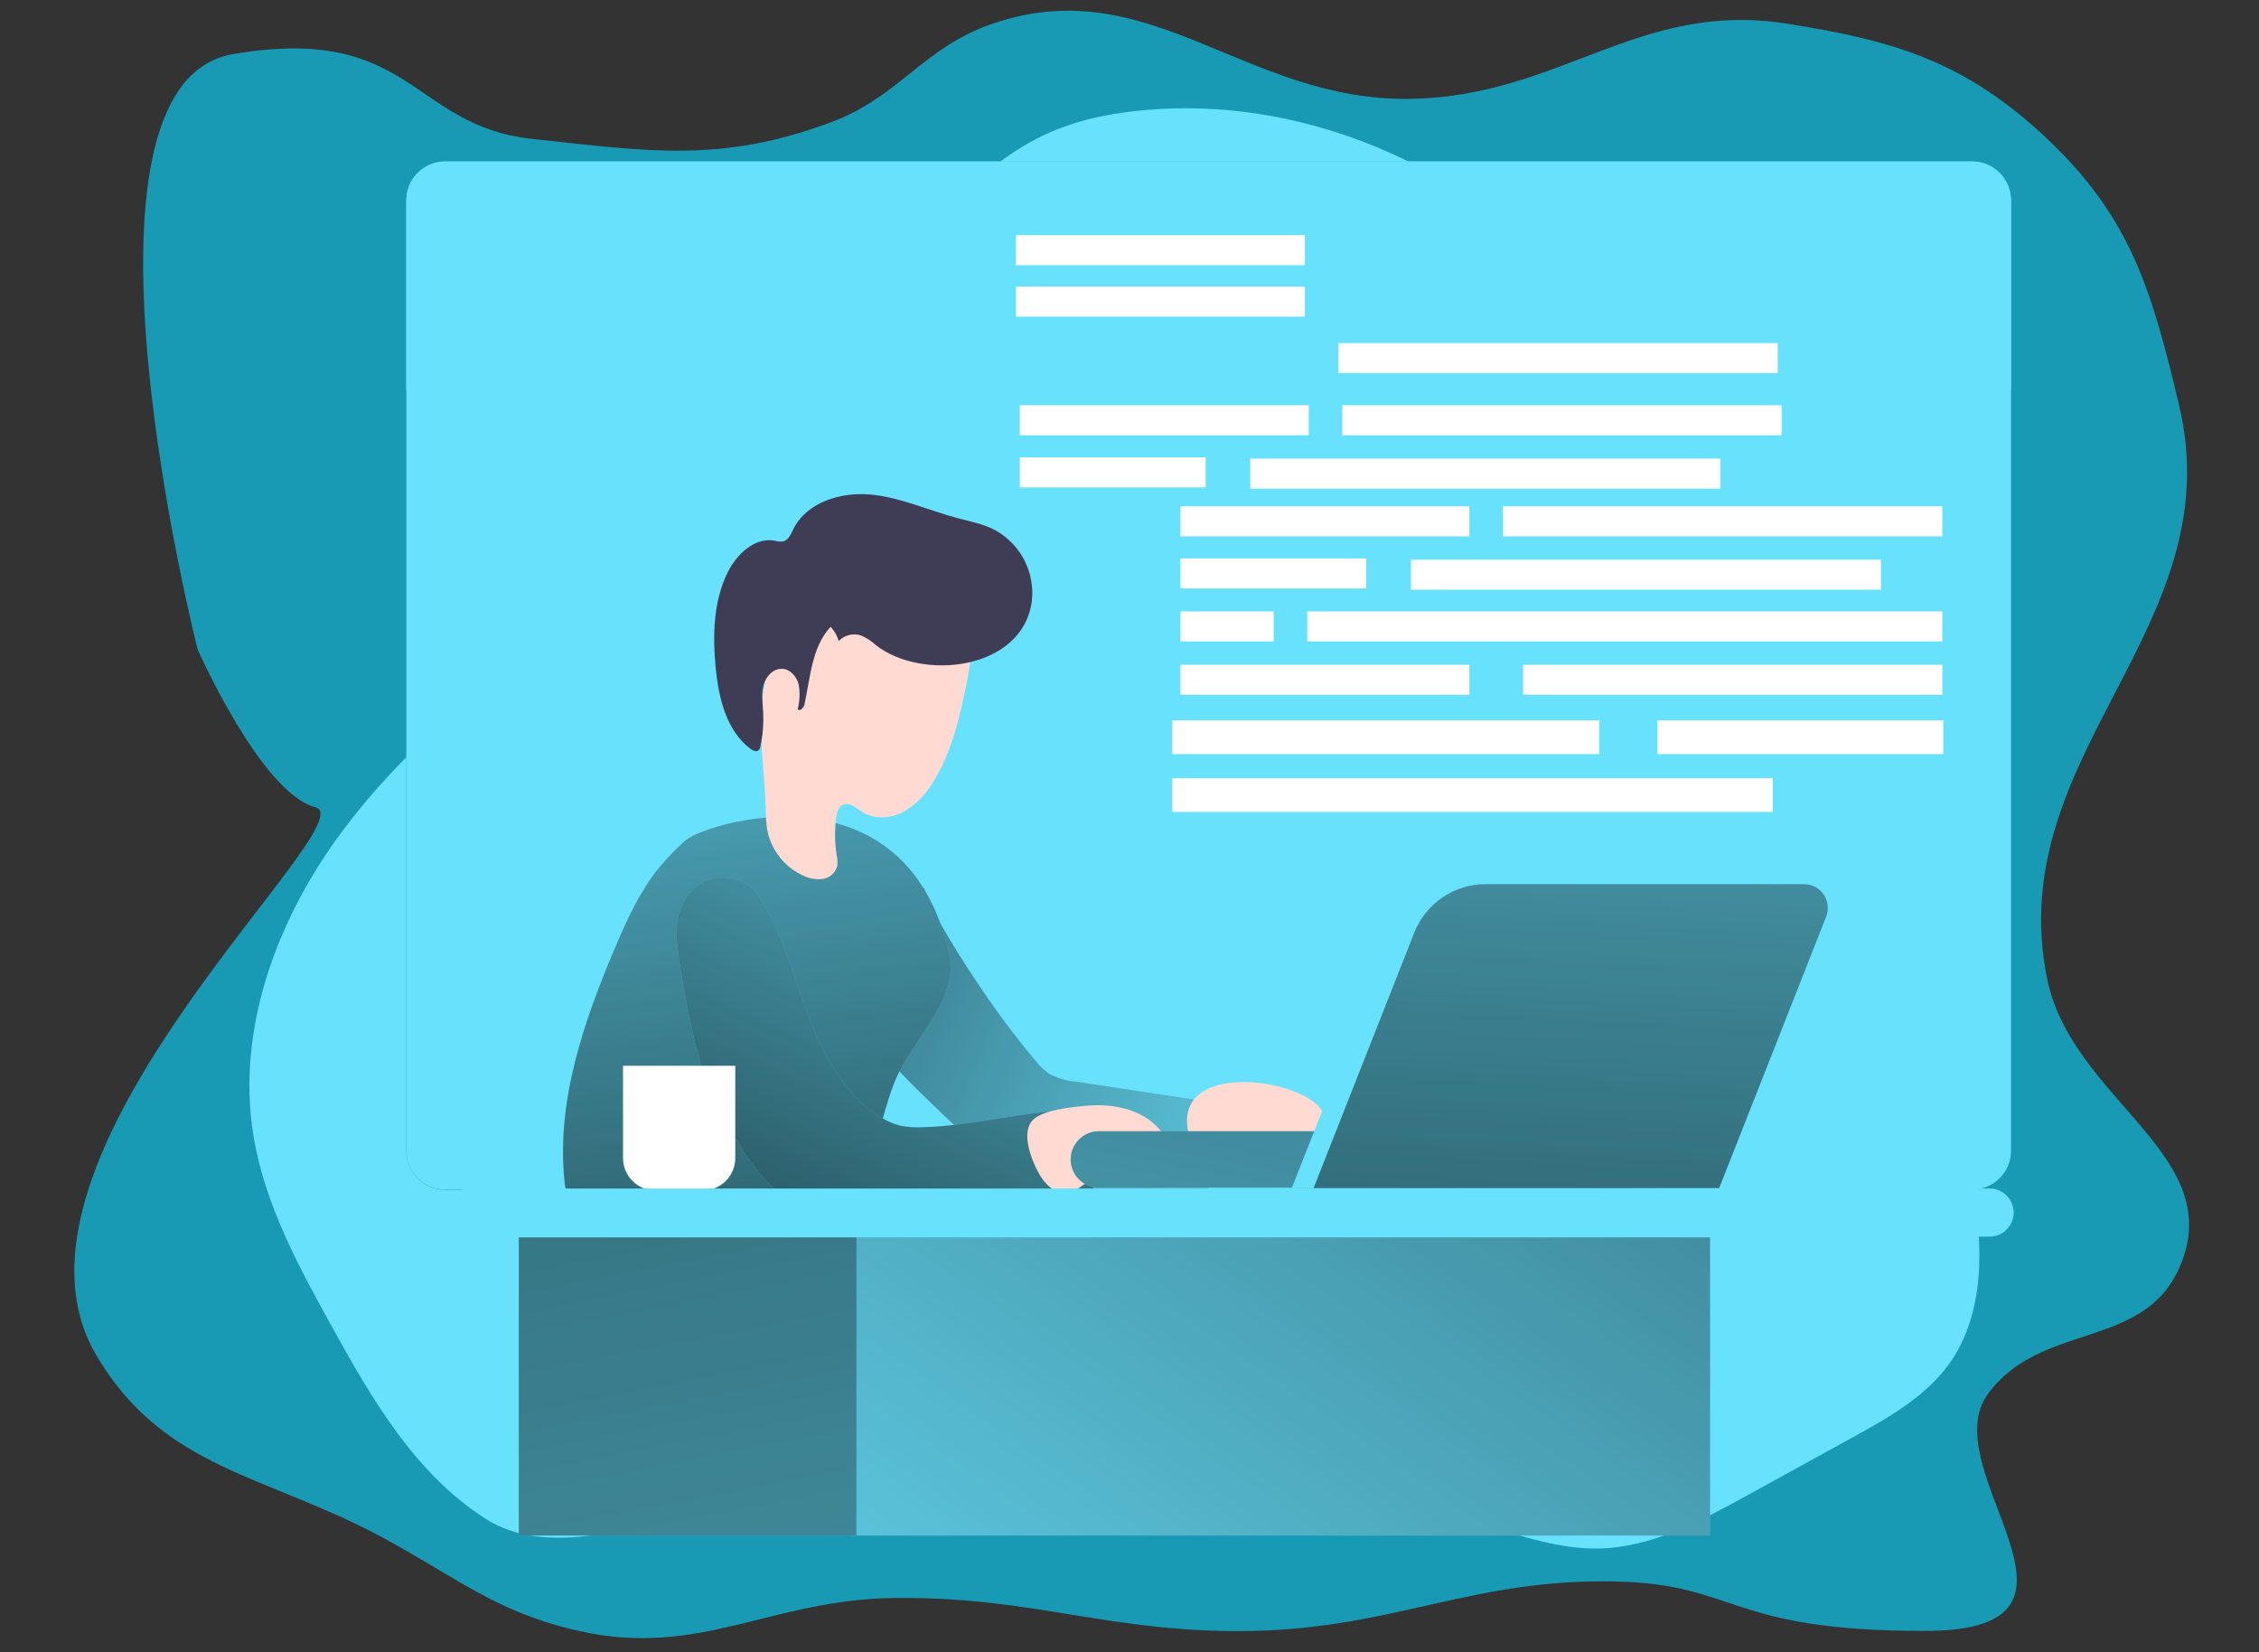 <svg width="480" height="351" viewBox="0 0 480 351" fill="none" xmlns="http://www.w3.org/2000/svg">
<rect x="0" y="0" width="480" height="351" fill="#333333" stroke="none"/>
<path d="M49.5 11.5C87.5 5 87.373 26.735 113 29.5C137.693 32.164 153.229 34.676 176.5 26C191.279 20.49 196.07 10.088 211 5C244.426 -6.391 264.694 21.732 300 21C331.662 20.344 348.207 0.135 379.5 5C402.911 8.64 417.765 13.243 435 29.5C452.914 46.397 457.278 62.048 463 86C474.358 133.545 425.21 160.108 435 208C440.285 233.855 473.834 245.437 463 269.5C455.24 286.735 433.803 280.851 422.5 296C410.292 312.362 451 346.5 409 346.5C367 346.5 369.398 336.629 343.5 336C312.967 335.258 296.536 345.889 266 346.5C236.201 347.097 219.803 339.135 190 339.5C163.694 339.822 148.664 352.283 123 346.5C105.278 342.507 97.007 335.09 81 326.5C56.324 313.258 34.759 312.103 20.5 288C-4.442 245.839 78.5 174.5 67 171.5C55.5 168.5 42 138 42 138C42 138 11.5 18 49.5 11.5Z" fill="#189AB4"/>
<path d="M419.067 34.327H94.574C90.023 34.327 86.335 38.015 86.335 42.566V244.488C86.335 249.038 90.023 252.727 94.574 252.727H419.067C423.618 252.727 427.306 249.038 427.306 244.488V42.566C427.306 38.015 423.618 34.327 419.067 34.327Z" fill="#68E1FD"/>
<path d="M420.559 268.671C420.31 275.824 418.672 283.105 414.667 289.034C409.623 296.499 401.43 301.12 393.495 305.465L370.996 317.847C361.137 323.278 350.744 328.838 339.504 328.995C331.551 329.114 323.855 326.491 316.205 324.291C280.479 313.981 242.847 312.535 205.914 315.14C186.997 316.475 168.172 318.823 149.429 321.649C134.433 323.876 116.437 331.287 102.914 322.514C88.185 312.94 79.145 297.438 70.823 282.387C63.579 269.325 56.233 255.94 53.839 241.202C50.157 218.427 58.976 195.036 72.775 176.533C76.925 171.007 81.456 165.778 86.335 160.884V244.497C86.335 246.687 87.201 248.787 88.745 250.34C90.289 251.892 92.384 252.77 94.574 252.782H419.058C420.213 257.996 420.717 263.333 420.559 268.671Z" fill="#68E1FD"/>
<path d="M299.322 34.336H212.56C215.826 31.853 219.373 29.764 223.128 28.113C229.986 25.121 237.461 23.786 244.918 23.253C263.679 21.899 282.495 26.042 299.322 34.336Z" fill="#68E1FD"/>
<path d="M219.934 225.24C220.78 226.36 221.795 227.342 222.944 228.148C224.653 229.07 226.533 229.628 228.468 229.787L257.852 234.215C258.144 234.235 258.426 234.33 258.671 234.491C258.834 234.668 258.957 234.878 259.032 235.107C259.106 235.335 259.131 235.578 259.103 235.817C259.24 241.318 258.497 246.806 256.903 252.074C256.82 252.504 256.612 252.901 256.305 253.215C255.909 253.483 255.44 253.625 254.961 253.62C245.074 254.458 235.142 254.191 225.227 253.924C223.56 253.947 221.897 253.765 220.275 253.381C217.513 252.607 215.258 250.72 213.177 248.778C208.713 244.626 190.642 227.937 189.547 225.672C188.094 222.428 186.924 219.065 186.049 215.62C185.128 212.306 191.857 211.892 191.719 208.449C191.622 206.068 191.908 203.687 192.566 201.397C193.056 199.355 194.071 197.476 195.512 195.948C196.524 195.027 194.96 188.786 196.359 188.712C197.979 194.235 205.307 205.282 208.492 210.014C212.032 215.289 215.851 220.372 219.934 225.24Z" fill="#68E1FD"/>
<path d="M219.934 225.24C220.78 226.36 221.795 227.342 222.944 228.148C224.653 229.07 226.533 229.628 228.468 229.787L257.852 234.215C258.144 234.235 258.426 234.33 258.671 234.491C258.834 234.668 258.957 234.878 259.032 235.107C259.106 235.335 259.131 235.578 259.103 235.817C259.24 241.318 258.497 246.806 256.903 252.074C256.82 252.504 256.612 252.901 256.305 253.215C255.909 253.483 255.44 253.625 254.961 253.62C245.074 254.458 235.142 254.191 225.227 253.924C223.56 253.947 221.897 253.765 220.275 253.381C217.513 252.607 215.258 250.72 213.177 248.778C208.713 244.626 190.642 227.937 189.547 225.672C188.094 222.428 186.924 219.065 186.049 215.62C185.128 212.306 191.857 211.892 191.719 208.449C191.622 206.068 191.908 203.687 192.566 201.397C193.056 199.355 194.071 197.476 195.512 195.948C196.524 195.027 194.96 188.786 196.359 188.712C197.979 194.235 205.307 205.282 208.492 210.014C212.032 215.289 215.851 220.372 219.934 225.24Z" fill="url(#paint0_linear_1_62)"/>
<path d="M145.581 178.604C143.602 180.368 141.756 182.276 140.058 184.312C135.989 189.31 133.283 195.257 130.76 201.186C124.05 216.964 118.204 233.837 119.944 250.895C119.977 251.922 120.255 252.925 120.754 253.823C121.546 254.838 122.659 255.555 123.911 255.857C127.143 256.888 130.595 256.934 134.038 256.962C147.303 257.081 160.586 257.201 173.842 256.557C175.895 256.455 178.067 256.299 179.77 255.139C181.014 254.187 182.007 252.945 182.661 251.521C186.224 244.82 187.264 237.069 190.025 230.017C193.708 220.812 203.834 212.444 201.698 202.741C192.566 161.547 149.761 174.803 145.581 178.604Z" fill="#68E1FD"/>
<path d="M145.581 178.604C143.602 180.368 141.756 182.276 140.058 184.312C135.989 189.31 133.283 195.257 130.76 201.186C124.05 216.964 118.204 233.837 119.944 250.895C119.977 251.922 120.255 252.925 120.754 253.823C121.546 254.838 122.659 255.555 123.911 255.857C127.143 256.888 130.595 256.934 134.038 256.962C147.303 257.081 160.586 257.201 173.842 256.557C175.895 256.455 178.067 256.299 179.77 255.139C181.014 254.187 182.007 252.945 182.661 251.521C186.224 244.82 187.264 237.069 190.025 230.017C193.708 220.812 203.834 212.444 201.698 202.741C192.566 161.547 149.761 174.803 145.581 178.604Z" fill="url(#paint1_linear_1_62)"/>
<path d="M205.527 144.48C203.972 152.037 202.342 159.798 198.163 166.306C196.639 168.934 194.436 171.103 191.784 172.584C189.086 173.937 185.662 174.121 183.14 172.464C181.879 171.645 180.498 170.356 179.126 170.964C178.132 171.415 177.81 172.649 177.672 173.726C177.326 176.371 177.363 179.053 177.782 181.688C177.953 182.43 177.996 183.196 177.911 183.953C177.733 184.653 177.355 185.287 176.824 185.777C176.293 186.267 175.631 186.593 174.919 186.715C173.495 186.922 172.041 186.694 170.749 186.061C168.739 185.162 166.98 183.784 165.625 182.047C164.271 180.311 163.362 178.269 162.98 176.101C162.787 174.636 162.694 173.159 162.703 171.682C162.529 165.128 161.488 158.601 161.7 152.056C161.912 145.511 163.541 138.699 167.987 133.866C170.555 131.234 173.606 129.121 176.972 127.643C181.989 125.249 187.586 123.565 193.072 124.439C195.256 124.784 197.338 125.598 199.177 126.825C201.016 128.052 202.567 129.662 203.723 131.546C206.595 135.955 206.604 139.242 205.527 144.48Z" fill="#FFDAD2"/>
<path d="M219.234 127.827C219.608 124.755 219.038 121.642 217.599 118.903C216.16 116.163 213.921 113.926 211.18 112.491C208.74 111.275 206.025 110.76 203.392 110.06C197.224 108.403 191.305 105.66 184.981 105.071C178.657 104.482 171.384 106.7 168.567 112.435C168.052 113.485 167.546 114.755 166.413 115.031C165.795 115.098 165.169 115.042 164.572 114.866C160.347 114.12 156.545 117.729 154.639 121.567C151.565 127.781 151.408 135.026 152.08 141.921C152.697 148.3 154.326 155.195 159.445 159.08C159.951 159.466 160.697 159.816 161.185 159.402C161.408 159.168 161.547 158.867 161.58 158.546C162.095 156.127 162.287 153.651 162.151 151.181C162.05 149.34 161.755 147.389 162.234 145.575C162.713 143.762 164.25 142.04 166.128 142.095C167.868 142.095 169.267 143.716 169.7 145.409C170.008 147.134 169.942 148.905 169.506 150.601C169.782 151.292 170.749 150.463 170.915 149.745C172.185 143.964 172.47 137.493 176.484 133.175C177.301 134.02 177.895 135.055 178.215 136.186C178.815 135.564 179.578 135.124 180.416 134.916C181.254 134.707 182.134 134.739 182.956 135.007C184.12 135.514 185.191 136.214 186.122 137.078C195.898 144.71 217.182 142.445 219.234 127.827Z" fill="#3F3D56"/>
<path d="M148.398 188.031C145.305 190.277 143.795 194.226 143.703 198.037C143.611 201.848 147.643 226.031 151.445 232.898C154.391 238.238 160.531 252.175 169.856 256.023C172.618 257.164 213.444 256.686 232.389 254.633C232.269 250.15 232.048 245.667 231.754 241.183C231.782 240.592 231.603 240.009 231.248 239.536C230.769 239.039 230.088 235.789 229.407 235.789C218.36 235.835 207.221 239.213 196.175 239.471C194.57 239.575 192.959 239.479 191.379 239.186C190.085 238.863 188.844 238.355 187.696 237.676C179.172 232.852 174.459 223.38 171.127 214.165C168.577 207.059 166.524 199.703 162.842 193.066C161.534 190.701 160.365 188.399 157.788 187.359C154.759 186.135 151.206 185.996 148.398 188.031Z" fill="#68E1FD"/>
<path d="M148.398 188.031C145.305 190.277 143.795 194.226 143.703 198.037C143.611 201.848 147.643 226.031 151.445 232.898C154.391 238.238 160.531 252.175 169.856 256.023C172.618 257.164 213.444 256.686 232.389 254.633C232.269 250.15 232.048 245.667 231.754 241.183C231.782 240.592 231.603 240.009 231.248 239.536C230.769 239.039 230.088 235.789 229.407 235.789C218.36 235.835 207.221 239.213 196.175 239.471C194.57 239.575 192.959 239.479 191.379 239.186C190.085 238.863 188.844 238.355 187.696 237.676C179.172 232.852 174.459 223.38 171.127 214.165C168.577 207.059 166.524 199.703 162.842 193.066C161.534 190.701 160.365 188.399 157.788 187.359C154.759 186.135 151.206 185.996 148.398 188.031Z" fill="url(#paint2_linear_1_62)"/>
<path d="M230.769 234.924C236.504 234.381 242.874 235.66 246.51 240.125C246.893 240.532 247.144 241.045 247.228 241.598C247.225 242.095 247.071 242.579 246.786 242.988C244.642 246.55 239.984 247.397 236.071 248.806C234.036 249.535 232.093 250.499 230.281 251.678C229.261 252.487 228.082 253.07 226.82 253.39C224.058 253.804 221.766 251.337 220.514 248.87C219.078 246.108 216.832 240.438 219.593 237.823C221.849 235.752 227.934 235.181 230.769 234.924Z" fill="#FFDAD2"/>
<path d="M278.26 233.506C279.281 234.087 280.159 234.889 280.828 235.853C281.155 236.342 281.35 236.906 281.391 237.493C281.433 238.079 281.322 238.665 281.068 239.195C280.634 239.847 280.041 240.379 279.346 240.742C274.256 243.77 268.014 244.313 262.859 247.185C261.802 247.954 260.589 248.482 259.306 248.732C258.552 248.749 257.804 248.591 257.121 248.272C256.438 247.952 255.837 247.48 255.366 246.891C254.427 245.719 253.707 244.387 253.24 242.96C247.21 227.127 269.589 227.983 278.26 233.506Z" fill="#FFDAD2"/>
<path d="M132.381 226.436H156.232V246.026C156.232 247.857 155.505 249.613 154.21 250.908C152.915 252.202 151.159 252.93 149.328 252.93H139.285C137.454 252.93 135.697 252.202 134.403 250.908C133.108 249.613 132.381 247.857 132.381 246.026V226.436Z" fill="white"/>
<path d="M422.75 252.506H99.655C96.828 252.506 94.537 254.796 94.537 257.62C94.537 260.444 96.828 262.734 99.655 262.734H422.75C425.576 262.734 427.868 260.444 427.868 257.62C427.868 254.796 425.576 252.506 422.75 252.506Z" fill="#68E1FD"/>
<path d="M363.356 262.89H180.728V326.233H363.356V262.89Z" fill="#68E1FD"/>
<path d="M181.971 262.89H110.232V326.233H181.971V262.89Z" fill="#68E1FD"/>
<path d="M363.365 262.89H181.934V326.233H363.365V262.89Z" fill="url(#paint3_linear_1_62)"/>
<path d="M181.971 262.89H110.232V326.233H181.971V262.89Z" fill="url(#paint4_linear_1_62)"/>
<path d="M427.297 42.575V82.895H86.335V42.575C86.335 40.386 87.201 38.285 88.745 36.733C90.289 35.18 92.384 34.302 94.574 34.29H419.058C421.248 34.302 423.343 35.18 424.887 36.733C426.431 38.285 427.297 40.386 427.297 42.575Z" fill="#68E1FD"/>
<path d="M233.503 252.331H351.738C355.053 252.331 357.74 249.644 357.74 246.329C357.74 243.015 355.053 240.327 351.738 240.327H233.503C230.188 240.327 227.501 243.015 227.501 246.329C227.501 249.644 230.188 252.331 233.503 252.331Z" fill="#68E1FD"/>
<path d="M233.503 252.331H351.738C355.053 252.331 357.74 249.644 357.74 246.329C357.74 243.015 355.053 240.327 351.738 240.327H233.503C230.188 240.327 227.501 243.015 227.501 246.329C227.501 249.644 230.188 252.331 233.503 252.331Z" fill="url(#paint5_linear_1_62)"/>
<path d="M274.504 252.35H365.243L389.177 191.658C389.495 190.849 389.61 189.975 389.513 189.111C389.416 188.248 389.11 187.421 388.621 186.702C388.132 185.984 387.476 185.396 386.708 184.989C385.94 184.582 385.084 184.368 384.215 184.367H313.011C309.566 184.374 306.203 185.414 303.357 187.354C300.511 189.294 298.313 192.044 297.049 195.248L274.504 252.35Z" fill="#68E1FD"/>
<path d="M279.116 252.414H365.298L388.026 194.76C388.33 193.992 388.441 193.161 388.349 192.341C388.258 191.52 387.967 190.734 387.502 190.051C387.038 189.369 386.413 188.81 385.683 188.424C384.953 188.038 384.139 187.837 383.313 187.838H315.69C312.414 187.836 309.213 188.82 306.504 190.662C303.795 192.504 301.703 195.119 300.501 198.166L279.116 252.414Z" fill="#68E1FD"/>
<path d="M279.116 252.414H365.298L388.026 194.76C388.33 193.992 388.441 193.161 388.349 192.341C388.258 191.52 387.967 190.734 387.502 190.051C387.038 189.369 386.413 188.81 385.683 188.424C384.953 188.038 384.139 187.837 383.313 187.838H315.69C312.414 187.836 309.213 188.82 306.504 190.662C303.795 192.504 301.703 195.119 300.501 198.166L279.116 252.414Z" fill="url(#paint6_linear_1_62)"/>
<path d="M376.685 165.321H249.097V172.501H376.685V165.321Z" fill="white"/>
<path d="M339.799 153.032H249.097V160.212H339.799V153.032Z" fill="white"/>
<path d="M412.918 153.032H352.199V160.212H412.918V153.032Z" fill="white"/>
<path d="M412.706 107.575H319.353V113.954H412.706V107.575Z" fill="white"/>
<path d="M399.671 118.907H299.801V125.286H399.671V118.907Z" fill="white"/>
<path d="M312.228 107.575H250.828V113.954H312.228V107.575Z" fill="white"/>
<path d="M412.706 129.898H277.763V136.278H412.706V129.898Z" fill="white"/>
<path d="M270.638 129.898H250.828V136.278H270.638V129.898Z" fill="white"/>
<path d="M412.706 141.23H323.634V147.61H412.706V141.23Z" fill="white"/>
<path d="M312.228 141.23H250.828V147.61H312.228V141.23Z" fill="white"/>
<path d="M290.31 118.64H250.828V125.019H290.31V118.64Z" fill="white"/>
<path d="M378.563 86.098H285.21V92.478H378.563V86.098Z" fill="white"/>
<path d="M365.528 97.43H265.658V103.81H365.528V97.43Z" fill="white"/>
<path d="M278.094 86.098H216.694V92.478H278.094V86.098Z" fill="white"/>
<path d="M377.735 72.888H284.382V79.268H377.735V72.888Z" fill="white"/>
<path d="M277.266 60.903H215.865V67.282H277.266V60.903Z" fill="white"/>
<path d="M277.266 49.967H215.865V56.346H277.266V49.967Z" fill="white"/>
<path d="M256.176 97.163H216.694V103.543H256.176V97.163Z" fill="white"/>
<defs>
<linearGradient id="paint0_linear_1_62" x1="77.123" y1="142.732" x2="308.23" y2="239.296" gradientUnits="userSpaceOnUse">
<stop offset="0.01"/>
<stop offset="0.12" stop-opacity="0.75"/>
<stop offset="1" stop-opacity="0"/>
</linearGradient>
<linearGradient id="paint1_linear_1_62" x1="269.406" y1="359.41" x2="227.613" y2="46.275" gradientUnits="userSpaceOnUse">
<stop offset="0.01"/>
<stop offset="0.12" stop-opacity="0.75"/>
<stop offset="1" stop-opacity="0"/>
</linearGradient>
<linearGradient id="paint2_linear_1_62" x1="173.395" y1="346.513" x2="276.355" y2="121.952" gradientUnits="userSpaceOnUse">
<stop offset="0.01"/>
<stop offset="0.12" stop-opacity="0.75"/>
<stop offset="1" stop-opacity="0"/>
</linearGradient>
<linearGradient id="paint3_linear_1_62" x1="286.796" y1="-188.233" x2="-41.571" y2="283.655" gradientUnits="userSpaceOnUse">
<stop offset="0.01"/>
<stop offset="0.12" stop-opacity="0.75"/>
<stop offset="1" stop-opacity="0"/>
</linearGradient>
<linearGradient id="paint4_linear_1_62" x1="164.311" y1="-157.726" x2="336.895" y2="727.592" gradientUnits="userSpaceOnUse">
<stop offset="0.01"/>
<stop offset="0.12" stop-opacity="0.75"/>
<stop offset="1" stop-opacity="0"/>
</linearGradient>
<linearGradient id="paint5_linear_1_62" x1="241.149" y1="-121.082" x2="122.834" y2="495.254" gradientUnits="userSpaceOnUse">
<stop offset="0.01"/>
<stop offset="0.12" stop-opacity="0.75"/>
<stop offset="1" stop-opacity="0"/>
</linearGradient>
<linearGradient id="paint6_linear_1_62" x1="233.558" y1="428.759" x2="257.863" y2="-16.806" gradientUnits="userSpaceOnUse">
<stop offset="0.01"/>
<stop offset="0.12" stop-opacity="0.75"/>
<stop offset="1" stop-opacity="0"/>
</linearGradient>
</defs>
</svg>
